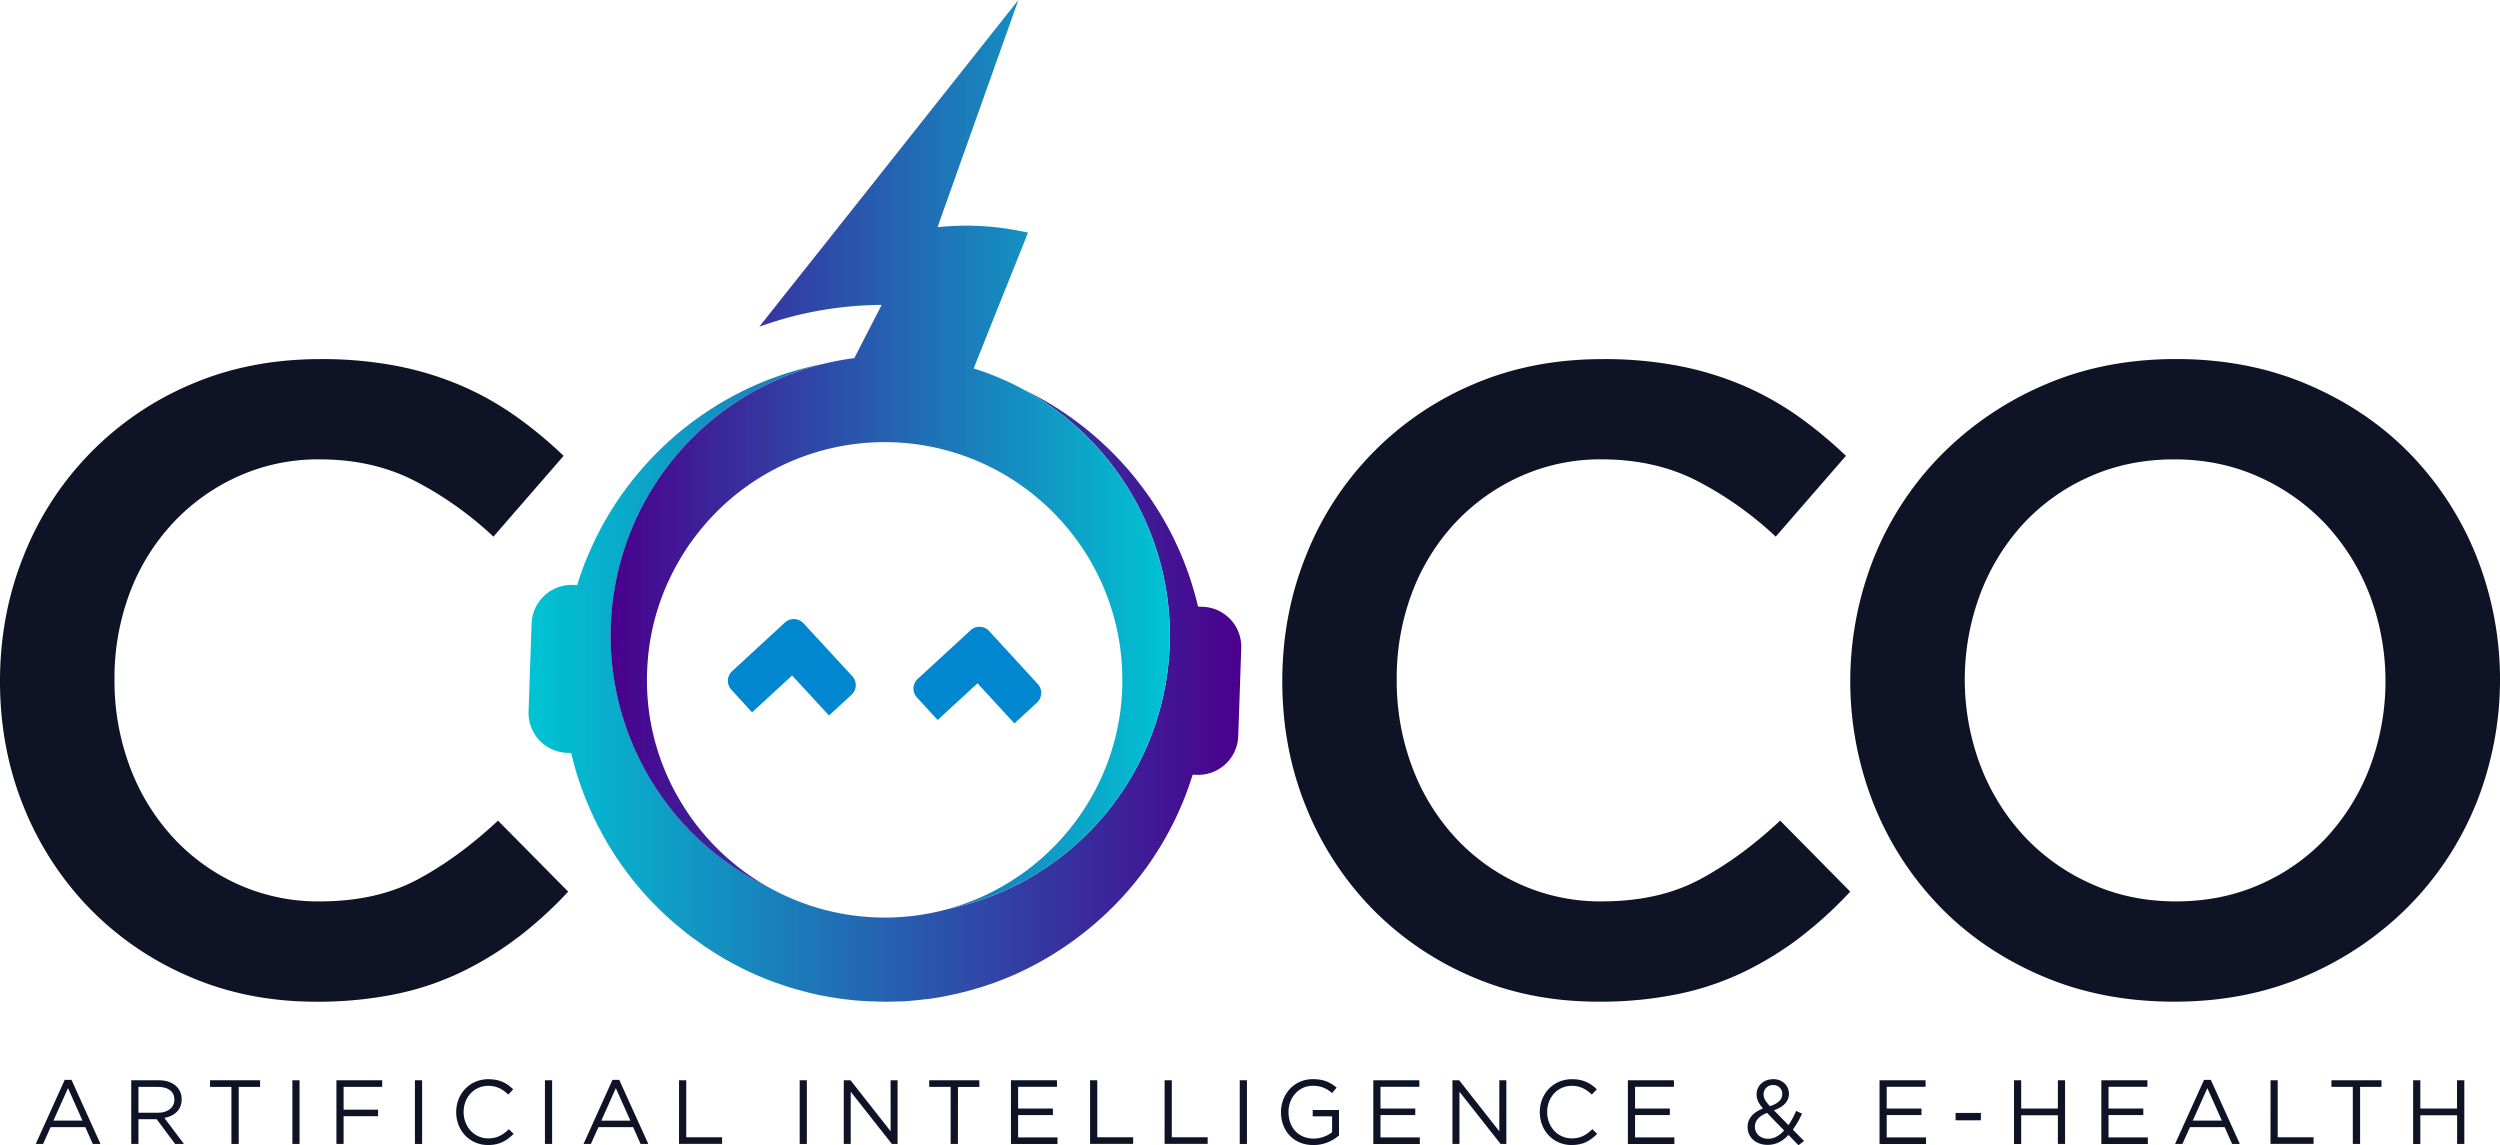 <svg xmlns="http://www.w3.org/2000/svg" xmlns:xlink="http://www.w3.org/1999/xlink" viewBox="0 0 1567.37 718"><defs><style>.cls-1{fill:#0e1325;}.cls-2{fill:#0087cf;}.cls-3{fill:url(#Degradado_sin_nombre_2);}.cls-4{fill:url(#Degradado_sin_nombre_2-2);}</style><linearGradient id="Degradado_sin_nombre_2" x1="331.34" y1="428.1" x2="777.89" y2="428.1" gradientUnits="userSpaceOnUse"><stop offset="0" stop-color="#00c4d4"/><stop offset="1" stop-color="#4a008d"/></linearGradient><linearGradient id="Degradado_sin_nombre_2-2" x1="733.43" y1="284.99" x2="382.81" y2="284.99" xlink:href="#Degradado_sin_nombre_2"/></defs><title>Recurso 58</title><g id="Capa_2" data-name="Capa 2"><g id="Capa_4" data-name="Capa 4"><path class="cls-1" d="M324.7,587.67a207.07,207.07,0,0,1-35.33,21.7,178.06,178.06,0,0,1-41.46,13.91,243.17,243.17,0,0,1-49.8,4.74q-42.87,0-79-15.59a193.65,193.65,0,0,1-62.61-42.57A196.18,196.18,0,0,1,15,506.15q-15-36.73-15-79,0-41.74,14.75-78.47A194,194,0,0,1,119.64,241q36.74-15.85,81.25-15.86a246.5,246.5,0,0,1,48.69,4.45,199.13,199.13,0,0,1,40.35,12.52,189.19,189.19,0,0,1,33.94,19.21,264.24,264.24,0,0,1,29.49,24.48l-44,50.64a219.65,219.65,0,0,0-49.53-35.06Q233.71,288,200.33,288a121.81,121.81,0,0,0-51.47,10.85A127.24,127.24,0,0,0,108,328.35,132.47,132.47,0,0,0,81.24,372a151.49,151.49,0,0,0-9.46,54,153.71,153.71,0,0,0,9.46,54.26A134.94,134.94,0,0,0,108,524.51a125.37,125.37,0,0,0,40.9,29.77,122,122,0,0,0,51.47,10.85q35.61,0,61.21-13.63t50.64-37l44,44.51a251,251,0,0,1-31.45,28.66"/><path class="cls-1" d="M1128.59,587.67a207.55,207.55,0,0,1-35.34,21.7,178.06,178.06,0,0,1-41.46,13.91A243.1,243.1,0,0,1,1002,628q-42.86,0-79-15.59a193.76,193.76,0,0,1-62.61-42.57,196.18,196.18,0,0,1-41.46-63.71q-15-36.73-15-79,0-41.74,14.75-78.47A194,194,0,0,1,923.52,241q36.74-15.85,81.25-15.86a246.67,246.67,0,0,1,48.7,4.45,199,199,0,0,1,40.34,12.52,189.62,189.62,0,0,1,34,19.21,265.15,265.15,0,0,1,29.49,24.48l-44,50.64a219.82,219.82,0,0,0-49.52-35.06Q1037.59,288,1004.21,288a121.81,121.81,0,0,0-51.47,10.85,127.46,127.46,0,0,0-40.9,29.49A132.45,132.45,0,0,0,885.13,372a151.49,151.49,0,0,0-9.46,54,153.71,153.71,0,0,0,9.46,54.26,134.92,134.92,0,0,0,26.71,44.24,125.58,125.58,0,0,0,40.9,29.77,122,122,0,0,0,51.47,10.85q35.61,0,61.22-13.63t50.64-37L1160,559a250.89,250.89,0,0,1-31.44,28.66"/><path class="cls-1" d="M1552.35,503.92a195.9,195.9,0,0,1-42.29,64.28,203.62,203.62,0,0,1-64.56,43.68Q1408.23,628,1363.15,628t-82.37-15.87q-37.29-15.85-64-43.12a196.9,196.9,0,0,1-41.74-64,209.55,209.55,0,0,1,0-155.81,195.61,195.61,0,0,1,42.3-64.28,203.46,203.46,0,0,1,64.55-43.68q37.27-16.14,82.36-16.14T1446.62,241q37.28,15.86,64,43.13a197.07,197.07,0,0,1,41.74,64,209.57,209.57,0,0,1,0,155.82m-66.5-130.5a136.64,136.64,0,0,0-27.27-44.24,130.18,130.18,0,0,0-42-30.05Q1392.08,288,1363.15,288T1310,298.86a125.85,125.85,0,0,0-41.46,29.49,135.74,135.74,0,0,0-27,44,153.05,153.05,0,0,0,0,107.4A136.22,136.22,0,0,0,1268.82,524a129.52,129.52,0,0,0,42,30q24.47,11.14,53.42,11.13t53.14-10.85a125.85,125.85,0,0,0,41.46-29.49,135.81,135.81,0,0,0,27-44,152.93,152.93,0,0,0,0-107.41"/><path class="cls-2" d="M503.77,390.81a8.26,8.26,0,0,0-11.66-.53L459,420.79a8.25,8.25,0,0,0-.43,11.65l12.85,14.05.1.1.09-.1,25-23,23.12,25.08,14.15-13a8.25,8.25,0,0,0,.48-11.61Z"/><path class="cls-2" d="M620.12,395.61a8.19,8.19,0,0,0-11.6-.48l-33.15,30.5a8.21,8.21,0,0,0-.52,11.61l13,14.15,25-23,23.12,25.14,14.15-13.05a8.25,8.25,0,0,0,.52-11.61Z"/><path class="cls-3" d="M753.66,380.41l-2.57-.1a199.51,199.51,0,0,0-31.48-70.09,202.12,202.12,0,0,0-77.53-65.84A175.38,175.38,0,0,1,594,570a149,149,0,0,1-111.86-13.61h0a175.39,175.39,0,0,1,33.72-328.2,200.71,200.71,0,0,0-75.34,31.72,203,203,0,0,0-39.56,35.75v0c-2.26,2.6-4.37,5.24-6.42,7.92a200.56,200.56,0,0,0-27.1,47.59c-.44,1-.88,2-1.24,3.07-.21.47-.39,1-.58,1.48-1.37,3.64-2.59,7.35-3.76,11.09l-2.57-.1a25.12,25.12,0,0,0-26,24.24l-1.92,55.1A25.1,25.1,0,0,0,355.59,472l2.52.11a196.9,196.9,0,0,0,7.45,24.57c.37,1.07.81,2.16,1.28,3.22a200.25,200.25,0,0,0,60.53,82.64c1.19,1,2.44,2,3.69,3,1.63,1.24,3.27,2.49,5,3.68s3.4,2.45,5.12,3.67c.67.46,1.3.91,2,1.32.42.29.81.55,1.25.83,1.66,1.09,3.35,2.21,5.09,3.25,1.2.73,2.39,1.46,3.59,2.21s2.54,1.43,3.79,2.16c1,.51,2,1.06,3,1.63,3.07,1.64,6.16,3.22,9.3,4.7.39.19.73.34,1.07.47,4.18,2,8.44,3.74,12.75,5.38,1.46.52,2.94,1.12,4.37,1.58s2.93,1.07,4.41,1.54c2.94,1,5.95,1.87,9,2.72,1.49.39,3,.84,4.58,1.2q4.66,1.25,9.35,2.18c3.07.57,6.13,1.14,9.25,1.61,1.3.21,2.54.39,3.84.55s2.29.34,3.48.41l1.12.16c1.38.18,2.83.34,4.21.42,2.08.2,4.13.33,6.21.44,1.82.1,3.69.18,5.56.23,1.43,0,2.91.1,4.41.1.65,0,1.28.06,2,.06,3.28,0,6.47-.11,9.69-.21a5.63,5.63,0,0,1,.68,0h.39c1.14,0,2.34-.15,3.51-.26.41,0,.91,0,1.32-.07a10.32,10.32,0,0,1,1.4-.11.88.88,0,0,1,.39-.05c1.54-.13,3.07-.29,4.6-.47,1.33-.15,2.68-.34,4-.44a.42.42,0,0,1,.23,0,5.06,5.06,0,0,1,.86-.11,7.9,7.9,0,0,0,1-.13c2.54-.39,5.14-.78,7.69-1.24,1.64-.29,3.3-.63,4.93-1s3.28-.68,4.89-1.07c3.27-.75,6.49-1.58,9.69-2.49,2.93-.86,5.84-1.72,8.78-2.73,1.06-.34,2-.73,3.07-1,1.87-.68,3.68-1.35,5.53-2.08,4.21-1.64,8.39-3.35,12.47-5.32,1.38-.68,2.73-1.3,4.05-1.95q5.61-2.81,11-5.93c1.92-1.09,3.79-2.18,5.61-3.35,3.38-2.1,6.73-4.31,10-6.62,1.45-1,2.83-2,4.23-3.07a201.94,201.94,0,0,0,67.91-88.33c1.85-4.7,3.48-9.48,5-14.31l2.57.08a25.12,25.12,0,0,0,26-24.21l1.9-55.11A25.08,25.08,0,0,0,753.66,380.41Z"/><path class="cls-4" d="M733.43,398.34A175.37,175.37,0,0,1,594,570a149.58,149.58,0,0,0,90.15-70.07,147.74,147.74,0,0,0,19.48-70.5c0-1.07,0-2.13,0-3.17a148.1,148.1,0,0,0-20.29-75.06c-1-1.79-2.1-3.55-3.25-5.3a150.27,150.27,0,0,0-36.39-39.07,148.74,148.74,0,0,0-206.59,27.9,141.85,141.85,0,0,0-11.17,16.47c-.86,1.54-1.74,3-2.55,4.55a146.69,146.69,0,0,0-17.4,60c-.24,3.48-.39,7-.39,10.55a147.26,147.26,0,0,0,17.79,70.45c.57,1.09,1.2,2.16,1.82,3.22a149.69,149.69,0,0,0,56.87,56.46,175.39,175.39,0,0,1,33.72-328.2s0,0,.05,0a173.16,173.16,0,0,1,19.77-3.71l10.47-20.39,6.19-12,.23-.49.23-.47a230.69,230.69,0,0,0-46.47,5c-.81.18-1.64.38-2.39.51a233.27,233.27,0,0,0-27.83,8.16l.52-.67.16-.18,13.48-17.05,24.27-30.55,16.65-21,.62-.76,77.32-97.55L638.45,0l-15,42.24L602,102.49l-12.13,34.06h0l-2,5.89q4.59-.49,9.35-.72a167.39,167.39,0,0,1,24.78.52l2.08.2a189.87,189.87,0,0,1,20.42,3.41l-1,2.39-.44,1.06.49-1.06-7.48,18.7-13.54,33.77-.13.34-.33.86-.11.23L617.64,213l-7.2,18a175.36,175.36,0,0,1,123,167.39Z"/><path class="cls-1" d="M63,717.2H58.17l-4.68-10.55H31.75L27,717.2H22.4L40.59,677h4.23Zm-20.37-35-9.13,20.36h18.2Z"/><path class="cls-1" d="M109.79,717.2,98.21,701.68H86.8V717.2H82.29V677.26H99.47c8.78,0,14.43,4.74,14.43,11.93,0,6.67-4.57,10.55-10.84,11.69l12.26,16.32ZM99.12,681.43H86.8v16.2H99.06c6,0,10.27-3.08,10.27-8.27C109.33,684.39,105.57,681.43,99.12,681.43Z"/><path class="cls-1" d="M149.66,717.2h-4.57V681.43h-13.4v-4.17h31.38v4.17H149.66Z"/><path class="cls-1" d="M187.81,677.26V717.2h-4.5V677.26Z"/><path class="cls-1" d="M239.62,681.43h-24.2v14.26h21.63v4.11H215.42v17.4h-4.5V677.26h28.7Z"/><path class="cls-1" d="M264.65,677.26V717.2h-4.51V677.26Z"/><path class="cls-1" d="M306,717.89c-11.53,0-20-9.07-20-20.6s8.44-20.71,20.19-20.71c7.25,0,11.59,2.56,15.58,6.33l-3.08,3.31c-3.37-3.2-7.13-5.48-12.55-5.48-8.85,0-15.47,7.13-15.47,16.43s6.68,16.55,15.47,16.55c5.47,0,9.07-2.11,12.89-5.76l3,2.91C317.81,715.09,313.25,717.89,306,717.89Z"/><path class="cls-1" d="M346.15,677.26V717.2h-4.5V677.26Z"/><path class="cls-1" d="M406.46,717.2h-4.85l-4.68-10.55H375.19l-4.74,10.55h-4.61L384,677h4.23Zm-20.37-35L377,702.59h18.2Z"/><path class="cls-1" d="M425.73,677.26h4.51V713h22.47v4.16h-27Z"/><path class="cls-1" d="M505.86,677.26V717.2h-4.5V677.26Z"/><path class="cls-1" d="M558.35,677.26h4.39V717.2h-3.59l-25.79-32.75V717.2H529V677.26h4.22l25.16,32Z"/><path class="cls-1" d="M600.56,717.2H596V681.43H582.58v-4.17H614v4.17h-13.4Z"/><path class="cls-1" d="M662.67,681.37H638.31V695h21.8v4.1h-21.8v14H663v4.11H633.81V677.26h28.86Z"/><path class="cls-1" d="M683.43,677.26h4.51V713h22.48v4.16h-27Z"/><path class="cls-1" d="M730.15,677.26h4.51V713h22.48v4.16h-27Z"/><path class="cls-1" d="M781.77,677.26V717.2h-4.51V677.26Z"/><path class="cls-1" d="M823.42,717.89c-12.56,0-20.32-9.13-20.32-20.6,0-11,8-20.71,20-20.71,6.73,0,10.89,1.94,14.89,5.3l-2.91,3.43A17,17,0,0,0,823,680.74c-8.85,0-15.18,7.48-15.18,16.43,0,9.59,6.1,16.66,15.8,16.66a18.78,18.78,0,0,0,11.53-4v-9.93H823v-4h16.49v15.92A24.2,24.2,0,0,1,823.42,717.89Z"/><path class="cls-1" d="M889.86,681.37H865.5V695h21.8v4.1H865.5v14h24.65v4.11H861V677.26h28.86Z"/><path class="cls-1" d="M940,677.26h4.4V717.2h-3.6L915,684.45V717.2h-4.4V677.26h4.22l25.16,32Z"/><path class="cls-1" d="M985.35,717.89c-11.53,0-20-9.07-20-20.6s8.45-20.71,20.2-20.71c7.25,0,11.59,2.56,15.58,6.33L998,686.22c-3.37-3.2-7.13-5.48-12.56-5.48-8.84,0-15.46,7.13-15.46,16.43s6.68,16.55,15.46,16.55c5.48,0,9.08-2.11,12.9-5.76l3,2.91C997.16,715.09,992.59,717.89,985.35,717.89Z"/><path class="cls-1" d="M1049.46,681.37H1025.1V695h21.8v4.1h-21.8v14h24.65v4.11h-29.16V677.26h28.87Z"/><path class="cls-1" d="M1127.55,718l-6.27-6.45c-3.66,3.94-7.88,6.22-13.07,6.22-7.19,0-12.55-4.5-12.55-11.24,0-5.36,3.53-9.18,9.64-11.58-2.74-3.2-4-5.65-4-8.84,0-5.31,4.23-9.53,10.56-9.53,5.59,0,9.7,4,9.7,9.07s-3.6,8.39-9.41,10.44l9.13,9.3a52.43,52.43,0,0,0,4.79-8.9l3.71,1.71a56.16,56.16,0,0,1-5.76,10l7,7.14Zm-19.68-20.25c-5.31,1.94-7.65,5.19-7.65,8.61,0,4.34,3.42,7.59,8.33,7.59,3.77,0,7.08-2,10-5.19Zm3.82-17.46a5.73,5.73,0,0,0-6,5.82c0,2.39,1,4.16,4,7.41,5.09-1.71,7.71-4.11,7.71-7.64A5.44,5.44,0,0,0,1111.69,680.29Z"/><path class="cls-1" d="M1207.23,681.37h-24.36V695h21.79v4.1h-21.79v14h24.65v4.11h-29.15V677.26h28.86Z"/><path class="cls-1" d="M1226.05,702.37v-4.62h15.86v4.62Z"/><path class="cls-1" d="M1267.18,699.23v18h-4.5V677.26h4.5V695h23V677.26h4.51V717.2h-4.51v-18Z"/><path class="cls-1" d="M1346.3,681.37h-24.36V695h21.8v4.1h-21.8v14h24.64v4.11h-29.15V677.26h28.87Z"/><path class="cls-1" d="M1404.26,717.2h-4.85l-4.68-10.55H1373l-4.74,10.55h-4.61L1381.83,677h4.23Zm-20.37-35-9.13,20.36H1393Z"/><path class="cls-1" d="M1423.53,677.26H1428V713h22.48v4.16h-27Z"/><path class="cls-1" d="M1479.66,717.2h-4.57V681.43h-13.4v-4.17h31.38v4.17h-13.41Z"/><path class="cls-1" d="M1517.42,699.23v18h-4.51V677.26h4.51V695h23V677.26H1545V717.2h-4.52v-18Z"/></g></g></svg>